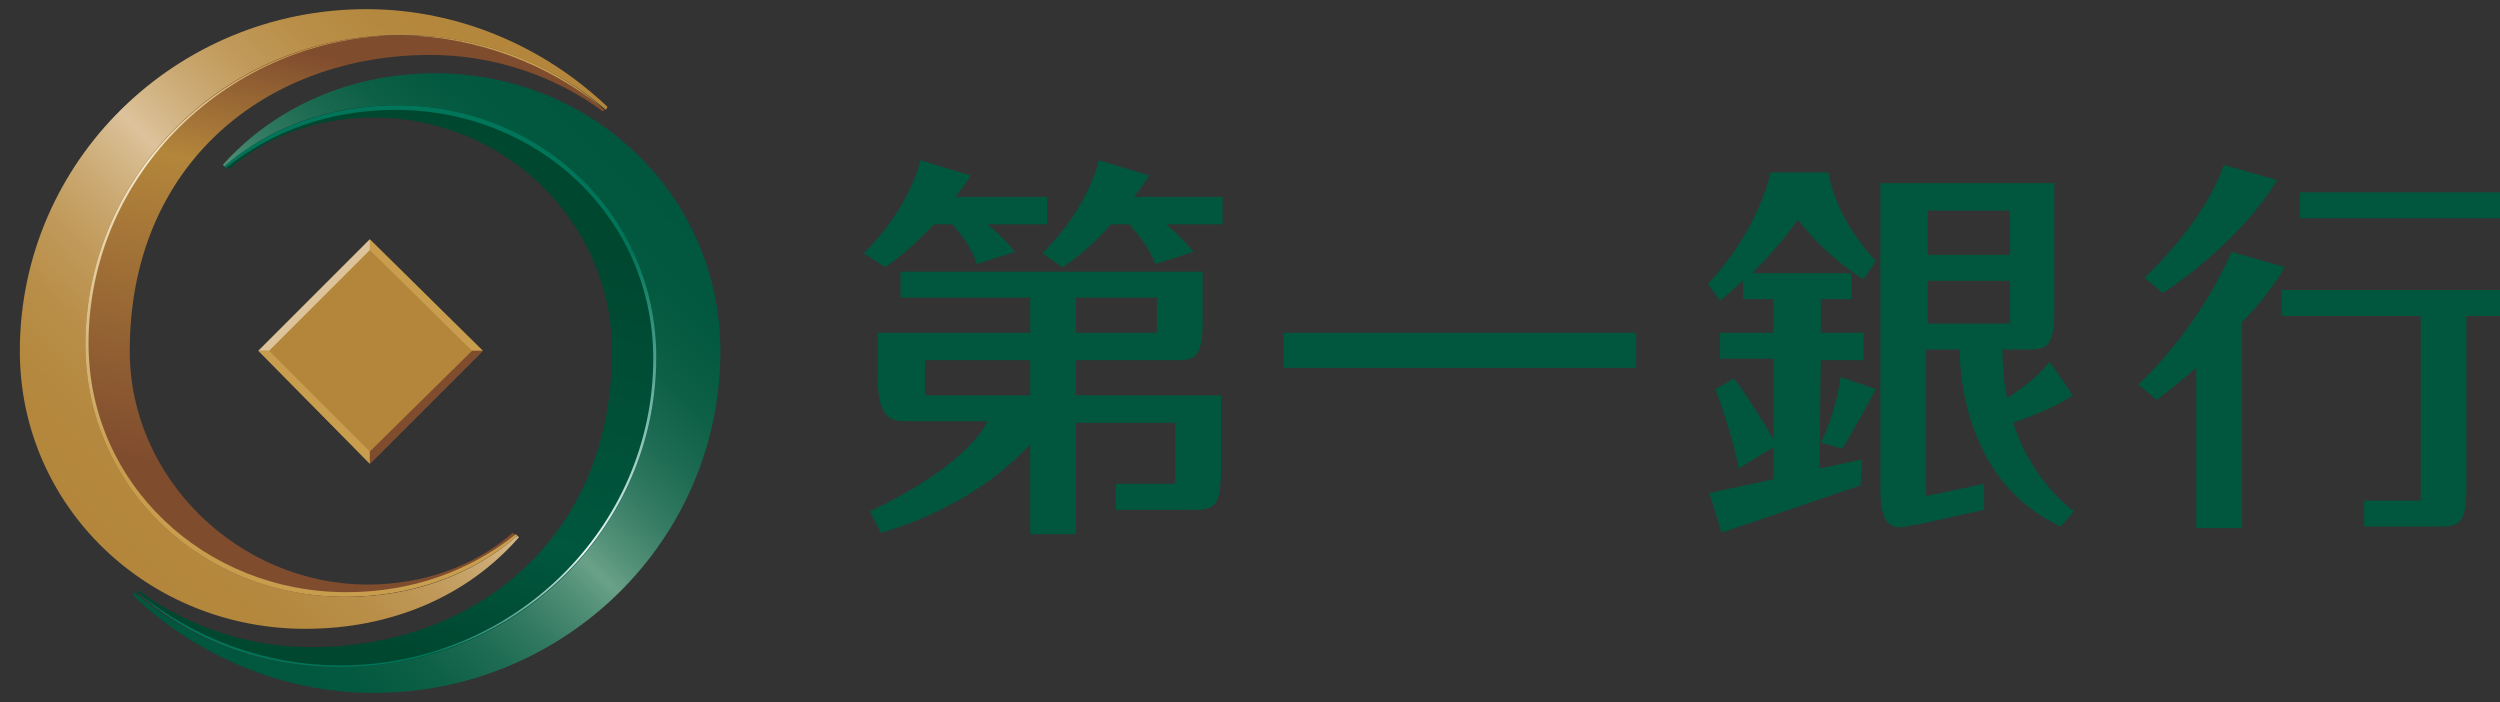 <?xml version="1.0" encoding="utf-8"?>
<!-- Generator: Adobe Illustrator 24.0.1, SVG Export Plug-In . SVG Version: 6.00 Build 0)  -->
<svg version="1.1" id="圖層_1" xmlns="http://www.w3.org/2000/svg" xmlns:xlink="http://www.w3.org/1999/xlink" x="0px" y="0px"
	 viewBox="0 0 163.8 46" style="enable-background:new 0 0 163.8 46;" xml:space="preserve">
<rect x="0" y="0" width="163.8" height="46" fill="#333333" stroke="none"/>
<style type="text/css">
	.st0{fill:#00573D;}
	.st1{fill:#B3863B;}
	.st2{fill:#C89E4E;}
	.st3{fill:#DDC39C;}
	.st4{fill:#804C2E;}
	.st5{fill:url(#Path_1_);}
	.st6{fill:url(#Path_2_);}
	.st7{fill:url(#Path_3_);}
	.st8{fill:url(#Path_4_);}
	.st9{fill:none;}
	.st10{fill:url(#Path_5_);}
	.st11{fill:url(#Path_6_);}
</style>
<title>logo+e-first copy</title>
<desc>Created with Sketch.</desc>
<path class="st0" d="M149.2,11.8l-3.5-1c0,0-0.9,3.3-5.2,7.4l1.2,1C141.7,19.2,146.5,16.2,149.2,11.8z M146.2,16.5
	c0,0-1.8,4.6-6.1,8.7l1.2,1c0,0,1.1-0.8,2.6-2.1v10.5h3V21.1c1.1-1.1,2.1-2.4,2.8-3.6L146.2,16.5z M150.7,12.6v1.7h13.1v-1.7H150.7z
	 M149.5,20.7h9.1v12.1h-3.7v1.7h5c1.2,0,1.7-0.2,1.7-2.6V20.7h2.2V19h-14.3V20.7L149.5,20.7z"/>
<path class="st0" d="M119.3,23.6h2.8v-1.8h-2.8v-2.2h2v-1.7h-6.5c0.9-0.9,2-2.1,3-3.5c1.9,2.5,4.3,3.9,4.3,3.9l0.8-1.2
	c-2.8-3-3.1-5.8-3.1-5.8H116c0,0-0.7,3.7-4.1,7.3l0.8,1.1c0,0,0.6-0.5,1.5-1.3v1.2h2v2.2h-3.5v1.7h3.5v5.3c-0.5-0.9-2-3.3-2.6-4
	l-1.2,0.7c0,0,1.2,3.2,1.5,5.2l2.3-1.4v2.1l-4.2,0.9l0.8,2.6l9.1-3.1l0.1-1.7l-2.8,0.6L119.3,23.6L119.3,23.6z M119.3,29l1.4,0.4
	c0.6-0.9,2.2-3.9,2.2-3.9l-2.3-0.8C120.2,27.4,119.3,29,119.3,29z M131.9,27.7c2.9-1,3.9-1.8,3.9-1.8l-1.5-2.2
	c-0.8,1-1.9,1.8-2.8,2.4c-0.2-1-0.3-2-0.3-3.2h1.7c1.2,0,1.7-0.2,1.7-2.6V12h-11.4v19.9c0,2.4,0.6,2.8,1.7,2.6
	c0.3-0.1,0.5-0.1,0.6-0.1l4.5-1v-1.7l-3.8,0.8v-9.6h2.2c0,1.7,0.4,8.7,6.6,11.6l0.9-1C135.9,33.5,133.2,31.7,131.9,27.7z
	 M126.3,13.8h5.4v2.9h-5.4V13.8z M126.3,21.2v-2.8h5.4v2.8H126.3L126.3,21.2z"/>
<path id="Shape_1_" class="st0" d="M70.5,25.9v-2.3h6.6c1.2,0,1.7-0.2,1.7-2.6v-3.2H59v1.7h8.5v2.3h-10v2.8c0,2.4,0.6,3,1.7,3h5.5
	c-0.4,0.9-2.2,3.3-7.7,5.9l0.7,1.4c0,0,5.8-1.4,9.8-5.8V35h3v-7.3H77v4h-3.9v1.7h5.2c1.2,0,1.7-0.2,1.7-2.6v-4.9H70.5L70.5,25.9z
	 M70.5,19.5h5.3v2.3h-5.3V19.5z M67.5,25.9h-6.9v-2.3h6.9V25.9z M61.2,14.7h1.2c0.3,0.4,1.2,1.3,1.6,2.6l2.5-0.8
	c0,0-0.7-0.9-1.8-1.8h3.9v-1.8h-6c0.3-0.4,0.7-0.9,1-1.4l-3.3-1c0,0-0.6,3-3.7,6.1l1.4,0.9C58,17.5,59.2,16.8,61.2,14.7z M69.6,17.5
	c0,0,1.2-0.6,3.2-2.8H74c0.3,0.4,1.2,1.3,1.7,2.6l2.5-0.8c0,0-0.7-0.9-1.8-1.8h3.7v-1.8h-5.8c0.3-0.4,0.7-0.9,1-1.4l-3.3-1
	c0,0-0.6,3-3.7,6.1L69.6,17.5z"/>
<polygon id="Path_7_" class="st0" points="107.2,21.8 107.2,24.1 84.1,24.1 84.1,21.8 "/>
<g>
	<g transform="translate(16.23, 14.882)">
		<polygon id="Rectangle" class="st1" points="0.7,8.1 8,0.8 15.4,8.1 8,15.5 		"/>
		<polygon id="Path_8_" class="st2" points="8,0.8 15.4,8.1 14.7,8.1 14.7,8.1 8,1.5 		"/>
		<polygon id="Path_9_" class="st3" points="8,1.5 1.4,8.1 1.4,8.1 0.7,8.1 8,0.8 		"/>
		<polygon id="Path_10_" class="st2" points="8,15.5 0.7,8.1 1.4,8.1 1.4,8.1 8,14.7 		"/>
		<polygon id="Path_11_" class="st4" points="8,14.7 14.7,8.1 14.7,8.1 15.4,8.1 8,15.5 		"/>
	</g>
	
		<linearGradient id="Path_1_" gradientUnits="userSpaceOnUse" x1="-1092.702" y1="18.642" x2="-1091.967" y2="17.849" gradientTransform="matrix(38.505 0 0 40.548 42081.367 -719.359)">
		<stop  offset="0" style="stop-color:#B3863B"/>
		<stop  offset="0.121" style="stop-color:#B4883E"/>
		<stop  offset="0.219" style="stop-color:#B98E48"/>
		<stop  offset="0.308" style="stop-color:#C09959"/>
		<stop  offset="0.392" style="stop-color:#CAA871"/>
		<stop  offset="0.472" style="stop-color:#D7BB8F"/>
		<stop  offset="0.5" style="stop-color:#DDC39C"/>
		<stop  offset="0.528" style="stop-color:#D7BB8F"/>
		<stop  offset="0.608" style="stop-color:#CAA871"/>
		<stop  offset="0.692" style="stop-color:#C09959"/>
		<stop  offset="0.781" style="stop-color:#B98E48"/>
		<stop  offset="0.879" style="stop-color:#B4883E"/>
		<stop  offset="1" style="stop-color:#B3863B"/>
	</linearGradient>
	<path id="Path_12_" class="st5" d="M5.7,22.6c0-11.2,9.2-20.3,20.6-20.3c5.1,0,9.8,1.8,13.4,4.9L39.8,7C35.7,3.1,30.1,0.6,24,0.6
		C11.5,0.6,1.3,10.6,1.3,23c0,10.2,8.4,18.2,18.7,18.2c5.6,0,10.6-2.1,14-6l-0.1-0.1c-3,2.6-6.9,4-11.2,4
		C13.3,39.1,5.7,31.9,5.7,22.6z"/>
	
		<linearGradient id="Path_2_" gradientUnits="userSpaceOnUse" x1="-1092.028" y1="17.873" x2="-1092.747" y2="18.664" gradientTransform="matrix(38.505 0 0 40.548 42088.789 -715.151)">
		<stop  offset="0" style="stop-color:#00573D"/>
		<stop  offset="0.117" style="stop-color:#03593F"/>
		<stop  offset="0.211" style="stop-color:#0D6046"/>
		<stop  offset="0.298" style="stop-color:#1E6C53"/>
		<stop  offset="0.379" style="stop-color:#367C64"/>
		<stop  offset="0.457" style="stop-color:#549279"/>
		<stop  offset="0.5" style="stop-color:#69A088"/>
		<stop  offset="0.543" style="stop-color:#549279"/>
		<stop  offset="0.621" style="stop-color:#367C64"/>
		<stop  offset="0.702" style="stop-color:#1E6C53"/>
		<stop  offset="0.788" style="stop-color:#0D6046"/>
		<stop  offset="0.883" style="stop-color:#03593F"/>
		<stop  offset="1" style="stop-color:#00573D"/>
	</linearGradient>
	<path id="Path_13_" class="st6" d="M42.8,23.4c0,11.2-9.2,20.3-20.6,20.3c-5.1,0-9.8-1.8-13.4-4.9L8.7,39c4.1,3.9,9.7,6.4,15.8,6.4
		c12.5,0,22.7-10,22.7-22.4c0-10.2-8.4-18.2-18.7-18.2C23,4.8,18,7,14.6,10.8l0.1,0.1c3-2.6,6.9-4,11.2-4
		C35.3,6.9,42.8,14.1,42.8,23.4z"/>
	
		<linearGradient id="Path_3_" gradientUnits="userSpaceOnUse" x1="-1088.398" y1="19.611" x2="-1088.545" y2="20.376" gradientTransform="matrix(33.947 0 0 36.8 36971.891 -717.713)">
		<stop  offset="5.494510e-03" style="stop-color:#804C2E"/>
		<stop  offset="0.3" style="stop-color:#B3863B"/>
		<stop  offset="1" style="stop-color:#804C2E"/>
	</linearGradient>
	<path id="Path_14_" class="st7" d="M24.1,38.3c-8.4,0-15.6-6.9-15.6-15.3c0-12.3,9-19.4,19.7-19.4c4.2,0,8.2,1.4,11.3,3.7l0.1-0.1
		c-3.6-3-8.3-4.9-13.4-4.9c-11.4,0-20.6,9.1-20.6,20.3c0,9.3,7.6,16.5,17,16.5c4.3,0,8.2-1.4,11.2-4l-0.2-0.2
		C31.1,37.1,27.7,38.3,24.1,38.3z"/>
	
		<linearGradient id="Path_4_" gradientUnits="userSpaceOnUse" x1="-1088.51" y1="19.595" x2="-1088.643" y2="20.359" gradientTransform="matrix(34.055 0 0 36.854 37093.207 -717.707)">
		<stop  offset="0" style="stop-color:#C89E4E"/>
		<stop  offset="0.3" style="stop-color:#F4E8D0"/>
		<stop  offset="1" style="stop-color:#C89E4E"/>
	</linearGradient>
	<path id="Path_15_" class="st8" d="M26.3,2.3c-11.4,0-20.7,9.1-20.7,20.3c0,9.3,7.6,16.5,17,16.5c4.3,0,8.3-1.4,11.3-4L33.8,35
		c-3,2.4-6.8,3.8-11.1,3.8c-9.3,0-16.9-7.1-16.9-16.3C5.8,11.4,15,2.4,26.3,2.3c5,0.1,9.6,1.9,13.2,4.8l0,0
		C36.1,4.1,31.4,2.3,26.3,2.3z"/>
	<path id="Path_16_" class="st9" d="M28.6,4.8C23,4.8,18,7,14.5,10.8l0.3,0.3c2.6-2.1,6-3.4,9.6-3.4C32.9,7.7,40,14.5,40,23
		c0,12.3-9,19.4-19.7,19.4c-4.2,0-8.2-1.4-11.3-3.7L8.7,39c4.1,3.9,9.7,6.4,15.8,6.4c12.5,0,22.7-10,22.7-22.4
		C47.2,12.8,38.9,4.8,28.6,4.8z"/>
	
		<linearGradient id="Path_5_" gradientUnits="userSpaceOnUse" x1="-1088.334" y1="19.758" x2="-1088.486" y2="20.521" gradientTransform="matrix(33.933 0 0 36.8 36959.977 -713.1)">
		<stop  offset="5.494510e-03" style="stop-color:#004730"/>
		<stop  offset="0.7" style="stop-color:#00573D"/>
		<stop  offset="1" style="stop-color:#004730"/>
	</linearGradient>
	<path id="Path_17_" class="st10" d="M24.5,7.7c8.5,0,15.6,6.8,15.6,15.3c0,12.3-9,19.4-19.7,19.4c-4.2,0-8.2-1.4-11.3-3.7L9,38.8
		c3.6,3,8.3,4.9,13.4,4.9c11.4,0,20.6-9.1,20.6-20.3c0-9.3-7.6-16.5-17-16.5c-4.3,0-8.2,1.4-11.2,4l0.2,0.2
		C17.5,8.9,20.8,7.7,24.5,7.7z"/>
	
		<linearGradient id="Path_6_" gradientUnits="userSpaceOnUse" x1="-1088.6" y1="20.489" x2="-1088.457" y2="19.728" gradientTransform="matrix(34.055 0 0 36.854 37096.48 -713.135)">
		<stop  offset="0" style="stop-color:#007559"/>
		<stop  offset="0.3" style="stop-color:#EAF5F5"/>
		<stop  offset="1" style="stop-color:#007559"/>
	</linearGradient>
	<path id="Path_18_" class="st11" d="M22.3,43.7c11.4,0,20.7-9.1,20.7-20.3c0-9.3-7.6-16.5-17-16.5c-4.3,0-8.3,1.4-11.3,4l0.1,0.1
		c3-2.4,6.8-3.8,11.1-3.8c9.4,0,16.9,7.1,16.9,16.3c0,11.1-9.2,20.1-20.5,20.1c-5,0-9.6-1.8-13.2-4.7l0,0
		C12.5,41.9,17.1,43.7,22.3,43.7z"/>
</g>
</svg>
